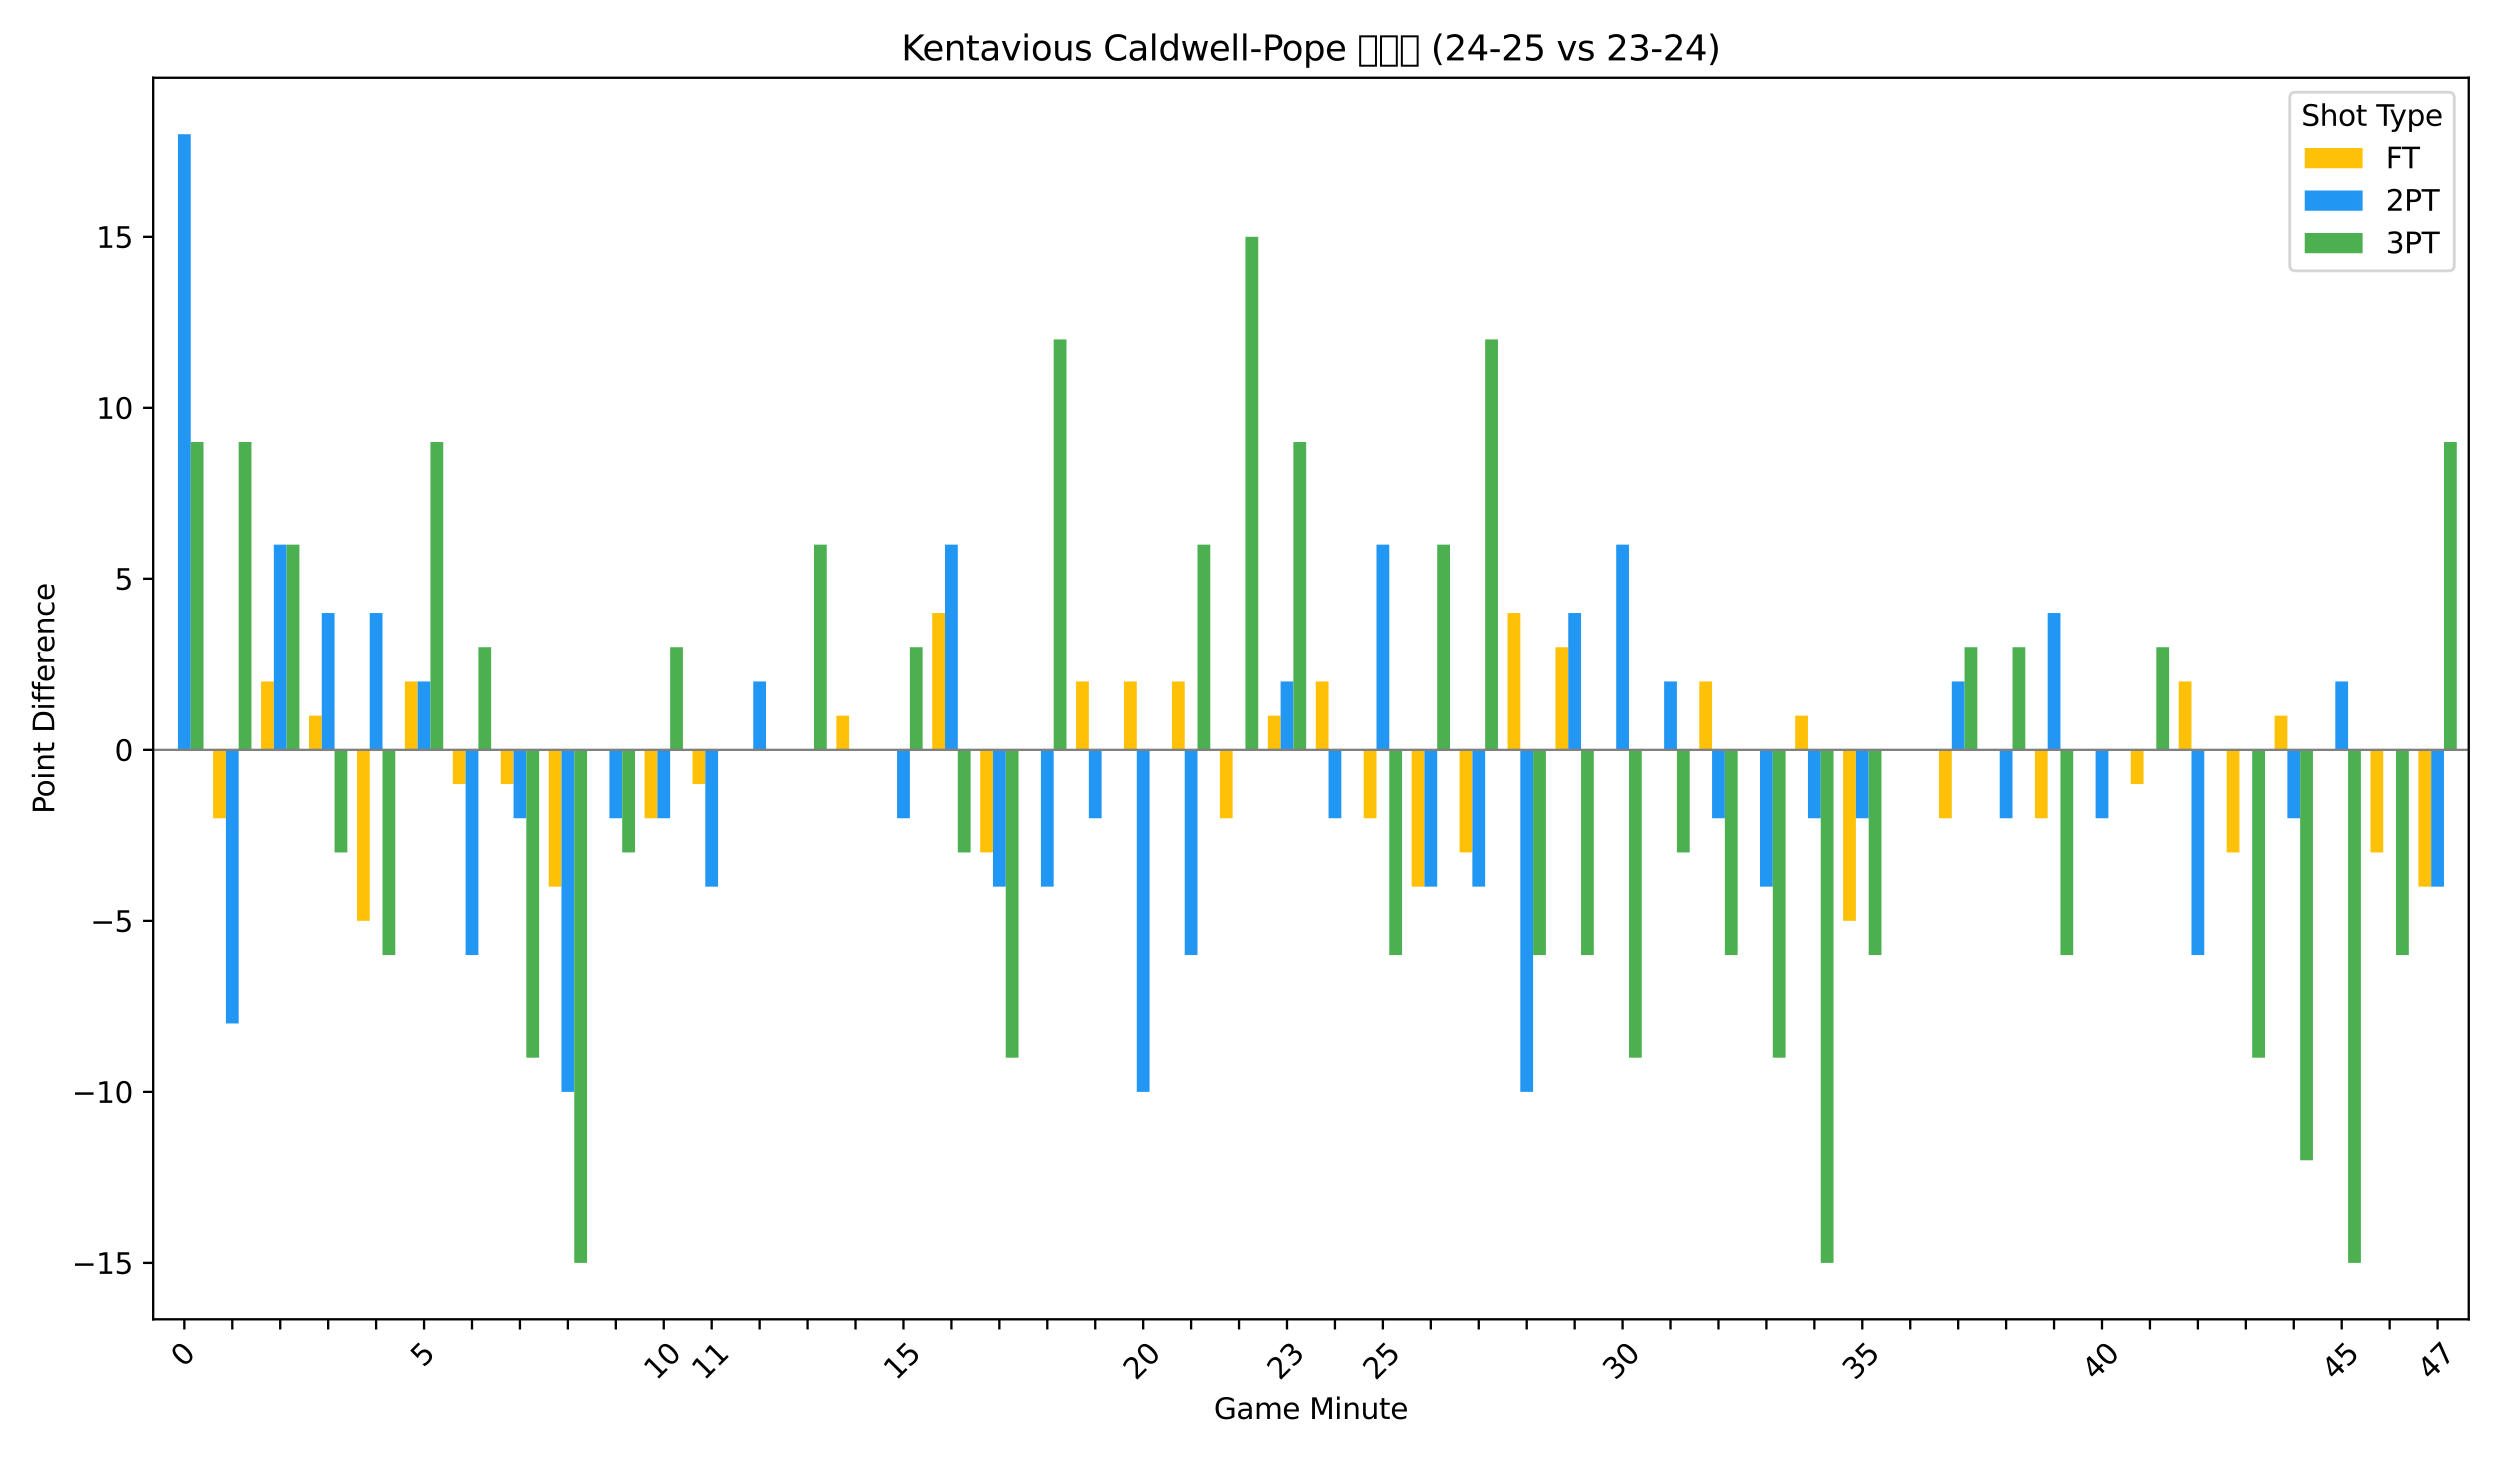 <?xml version="1.0" encoding="utf-8" standalone="no"?>
<!DOCTYPE svg PUBLIC "-//W3C//DTD SVG 1.1//EN"
  "http://www.w3.org/Graphics/SVG/1.1/DTD/svg11.dtd">
<svg xmlns:xlink="http://www.w3.org/1999/xlink" width="864pt" height="504pt" viewBox="0 0 864 504" xmlns="http://www.w3.org/2000/svg" version="1.1">
 <defs>
  <style type="text/css">*{stroke-linejoin: round; stroke-linecap: butt}</style>
 </defs>
 <g id="figure_1">
  <g id="patch_1">
   <path d="M 0 504 
L 864 504 
L 864 0 
L 0 0 
z
" style="fill: #ffffff"/>
  </g>
  <g id="axes_1">
   <g id="patch_2">
    <path d="M 52.94 455.956 
L 853.2 455.956 
L 853.2 26.88 
L 52.94 26.88 
z
" style="fill: #ffffff"/>
   </g>
   <g id="patch_3">
    <path d="M 57.082 259.148 
L 61.5 259.148 
L 61.5 259.148 
L 57.082 259.148 
z
" clip-path="url(#p00411ffc6f)" style="fill: #ffc107"/>
   </g>
   <g id="patch_4">
    <path d="M 73.651 259.148 
L 78.069 259.148 
L 78.069 282.789 
L 73.651 282.789 
z
" clip-path="url(#p00411ffc6f)" style="fill: #ffc107"/>
   </g>
   <g id="patch_5">
    <path d="M 90.219 259.148 
L 94.637 259.148 
L 94.637 235.508 
L 90.219 235.508 
z
" clip-path="url(#p00411ffc6f)" style="fill: #ffc107"/>
   </g>
   <g id="patch_6">
    <path d="M 106.788 259.148 
L 111.206 259.148 
L 111.206 247.328 
L 106.788 247.328 
z
" clip-path="url(#p00411ffc6f)" style="fill: #ffc107"/>
   </g>
   <g id="patch_7">
    <path d="M 123.356 259.148 
L 127.775 259.148 
L 127.775 318.249 
L 123.356 318.249 
z
" clip-path="url(#p00411ffc6f)" style="fill: #ffc107"/>
   </g>
   <g id="patch_8">
    <path d="M 139.925 259.148 
L 144.343 259.148 
L 144.343 235.508 
L 139.925 235.508 
z
" clip-path="url(#p00411ffc6f)" style="fill: #ffc107"/>
   </g>
   <g id="patch_9">
    <path d="M 156.493 259.148 
L 160.912 259.148 
L 160.912 270.968 
L 156.493 270.968 
z
" clip-path="url(#p00411ffc6f)" style="fill: #ffc107"/>
   </g>
   <g id="patch_10">
    <path d="M 173.062 259.148 
L 177.48 259.148 
L 177.48 270.968 
L 173.062 270.968 
z
" clip-path="url(#p00411ffc6f)" style="fill: #ffc107"/>
   </g>
   <g id="patch_11">
    <path d="M 189.63 259.148 
L 194.049 259.148 
L 194.049 306.429 
L 189.63 306.429 
z
" clip-path="url(#p00411ffc6f)" style="fill: #ffc107"/>
   </g>
   <g id="patch_12">
    <path d="M 206.199 259.148 
L 210.617 259.148 
L 210.617 259.148 
L 206.199 259.148 
z
" clip-path="url(#p00411ffc6f)" style="fill: #ffc107"/>
   </g>
   <g id="patch_13">
    <path d="M 222.767 259.148 
L 227.186 259.148 
L 227.186 282.789 
L 222.767 282.789 
z
" clip-path="url(#p00411ffc6f)" style="fill: #ffc107"/>
   </g>
   <g id="patch_14">
    <path d="M 239.336 259.148 
L 243.754 259.148 
L 243.754 270.968 
L 239.336 270.968 
z
" clip-path="url(#p00411ffc6f)" style="fill: #ffc107"/>
   </g>
   <g id="patch_15">
    <path d="M 255.904 259.148 
L 260.323 259.148 
L 260.323 259.148 
L 255.904 259.148 
z
" clip-path="url(#p00411ffc6f)" style="fill: #ffc107"/>
   </g>
   <g id="patch_16">
    <path d="M 272.473 259.148 
L 276.891 259.148 
L 276.891 259.148 
L 272.473 259.148 
z
" clip-path="url(#p00411ffc6f)" style="fill: #ffc107"/>
   </g>
   <g id="patch_17">
    <path d="M 289.042 259.148 
L 293.46 259.148 
L 293.46 247.328 
L 289.042 247.328 
z
" clip-path="url(#p00411ffc6f)" style="fill: #ffc107"/>
   </g>
   <g id="patch_18">
    <path d="M 305.61 259.148 
L 310.028 259.148 
L 310.028 259.148 
L 305.61 259.148 
z
" clip-path="url(#p00411ffc6f)" style="fill: #ffc107"/>
   </g>
   <g id="patch_19">
    <path d="M 322.179 259.148 
L 326.597 259.148 
L 326.597 211.867 
L 322.179 211.867 
z
" clip-path="url(#p00411ffc6f)" style="fill: #ffc107"/>
   </g>
   <g id="patch_20">
    <path d="M 338.747 259.148 
L 343.165 259.148 
L 343.165 294.609 
L 338.747 294.609 
z
" clip-path="url(#p00411ffc6f)" style="fill: #ffc107"/>
   </g>
   <g id="patch_21">
    <path d="M 355.316 259.148 
L 359.734 259.148 
L 359.734 259.148 
L 355.316 259.148 
z
" clip-path="url(#p00411ffc6f)" style="fill: #ffc107"/>
   </g>
   <g id="patch_22">
    <path d="M 371.884 259.148 
L 376.302 259.148 
L 376.302 235.508 
L 371.884 235.508 
z
" clip-path="url(#p00411ffc6f)" style="fill: #ffc107"/>
   </g>
   <g id="patch_23">
    <path d="M 388.453 259.148 
L 392.871 259.148 
L 392.871 235.508 
L 388.453 235.508 
z
" clip-path="url(#p00411ffc6f)" style="fill: #ffc107"/>
   </g>
   <g id="patch_24">
    <path d="M 405.021 259.148 
L 409.44 259.148 
L 409.44 235.508 
L 405.021 235.508 
z
" clip-path="url(#p00411ffc6f)" style="fill: #ffc107"/>
   </g>
   <g id="patch_25">
    <path d="M 421.59 259.148 
L 426.008 259.148 
L 426.008 282.789 
L 421.59 282.789 
z
" clip-path="url(#p00411ffc6f)" style="fill: #ffc107"/>
   </g>
   <g id="patch_26">
    <path d="M 438.158 259.148 
L 442.577 259.148 
L 442.577 247.328 
L 438.158 247.328 
z
" clip-path="url(#p00411ffc6f)" style="fill: #ffc107"/>
   </g>
   <g id="patch_27">
    <path d="M 454.727 259.148 
L 459.145 259.148 
L 459.145 235.508 
L 454.727 235.508 
z
" clip-path="url(#p00411ffc6f)" style="fill: #ffc107"/>
   </g>
   <g id="patch_28">
    <path d="M 471.295 259.148 
L 475.714 259.148 
L 475.714 282.789 
L 471.295 282.789 
z
" clip-path="url(#p00411ffc6f)" style="fill: #ffc107"/>
   </g>
   <g id="patch_29">
    <path d="M 487.864 259.148 
L 492.282 259.148 
L 492.282 306.429 
L 487.864 306.429 
z
" clip-path="url(#p00411ffc6f)" style="fill: #ffc107"/>
   </g>
   <g id="patch_30">
    <path d="M 504.432 259.148 
L 508.851 259.148 
L 508.851 294.609 
L 504.432 294.609 
z
" clip-path="url(#p00411ffc6f)" style="fill: #ffc107"/>
   </g>
   <g id="patch_31">
    <path d="M 521.001 259.148 
L 525.419 259.148 
L 525.419 211.867 
L 521.001 211.867 
z
" clip-path="url(#p00411ffc6f)" style="fill: #ffc107"/>
   </g>
   <g id="patch_32">
    <path d="M 537.57 259.148 
L 541.988 259.148 
L 541.988 223.687 
L 537.57 223.687 
z
" clip-path="url(#p00411ffc6f)" style="fill: #ffc107"/>
   </g>
   <g id="patch_33">
    <path d="M 554.138 259.148 
L 558.556 259.148 
L 558.556 259.148 
L 554.138 259.148 
z
" clip-path="url(#p00411ffc6f)" style="fill: #ffc107"/>
   </g>
   <g id="patch_34">
    <path d="M 570.707 259.148 
L 575.125 259.148 
L 575.125 259.148 
L 570.707 259.148 
z
" clip-path="url(#p00411ffc6f)" style="fill: #ffc107"/>
   </g>
   <g id="patch_35">
    <path d="M 587.275 259.148 
L 591.693 259.148 
L 591.693 235.508 
L 587.275 235.508 
z
" clip-path="url(#p00411ffc6f)" style="fill: #ffc107"/>
   </g>
   <g id="patch_36">
    <path d="M 603.844 259.148 
L 608.262 259.148 
L 608.262 259.148 
L 603.844 259.148 
z
" clip-path="url(#p00411ffc6f)" style="fill: #ffc107"/>
   </g>
   <g id="patch_37">
    <path d="M 620.412 259.148 
L 624.83 259.148 
L 624.83 247.328 
L 620.412 247.328 
z
" clip-path="url(#p00411ffc6f)" style="fill: #ffc107"/>
   </g>
   <g id="patch_38">
    <path d="M 636.981 259.148 
L 641.399 259.148 
L 641.399 318.249 
L 636.981 318.249 
z
" clip-path="url(#p00411ffc6f)" style="fill: #ffc107"/>
   </g>
   <g id="patch_39">
    <path d="M 653.549 259.148 
L 657.967 259.148 
L 657.967 259.148 
L 653.549 259.148 
z
" clip-path="url(#p00411ffc6f)" style="fill: #ffc107"/>
   </g>
   <g id="patch_40">
    <path d="M 670.118 259.148 
L 674.536 259.148 
L 674.536 282.789 
L 670.118 282.789 
z
" clip-path="url(#p00411ffc6f)" style="fill: #ffc107"/>
   </g>
   <g id="patch_41">
    <path d="M 686.686 259.148 
L 691.105 259.148 
L 691.105 259.148 
L 686.686 259.148 
z
" clip-path="url(#p00411ffc6f)" style="fill: #ffc107"/>
   </g>
   <g id="patch_42">
    <path d="M 703.255 259.148 
L 707.673 259.148 
L 707.673 282.789 
L 703.255 282.789 
z
" clip-path="url(#p00411ffc6f)" style="fill: #ffc107"/>
   </g>
   <g id="patch_43">
    <path d="M 719.823 259.148 
L 724.242 259.148 
L 724.242 259.148 
L 719.823 259.148 
z
" clip-path="url(#p00411ffc6f)" style="fill: #ffc107"/>
   </g>
   <g id="patch_44">
    <path d="M 736.392 259.148 
L 740.81 259.148 
L 740.81 270.968 
L 736.392 270.968 
z
" clip-path="url(#p00411ffc6f)" style="fill: #ffc107"/>
   </g>
   <g id="patch_45">
    <path d="M 752.96 259.148 
L 757.379 259.148 
L 757.379 235.508 
L 752.96 235.508 
z
" clip-path="url(#p00411ffc6f)" style="fill: #ffc107"/>
   </g>
   <g id="patch_46">
    <path d="M 769.529 259.148 
L 773.947 259.148 
L 773.947 294.609 
L 769.529 294.609 
z
" clip-path="url(#p00411ffc6f)" style="fill: #ffc107"/>
   </g>
   <g id="patch_47">
    <path d="M 786.097 259.148 
L 790.516 259.148 
L 790.516 247.328 
L 786.097 247.328 
z
" clip-path="url(#p00411ffc6f)" style="fill: #ffc107"/>
   </g>
   <g id="patch_48">
    <path d="M 802.666 259.148 
L 807.084 259.148 
L 807.084 259.148 
L 802.666 259.148 
z
" clip-path="url(#p00411ffc6f)" style="fill: #ffc107"/>
   </g>
   <g id="patch_49">
    <path d="M 819.235 259.148 
L 823.653 259.148 
L 823.653 294.609 
L 819.235 294.609 
z
" clip-path="url(#p00411ffc6f)" style="fill: #ffc107"/>
   </g>
   <g id="patch_50">
    <path d="M 835.803 259.148 
L 840.221 259.148 
L 840.221 306.429 
L 835.803 306.429 
z
" clip-path="url(#p00411ffc6f)" style="fill: #ffc107"/>
   </g>
   <g id="patch_51">
    <path d="M 61.5 259.148 
L 65.919 259.148 
L 65.919 46.383 
L 61.5 46.383 
z
" clip-path="url(#p00411ffc6f)" style="fill: #2196f3"/>
   </g>
   <g id="patch_52">
    <path d="M 78.069 259.148 
L 82.487 259.148 
L 82.487 353.71 
L 78.069 353.71 
z
" clip-path="url(#p00411ffc6f)" style="fill: #2196f3"/>
   </g>
   <g id="patch_53">
    <path d="M 94.637 259.148 
L 99.056 259.148 
L 99.056 188.227 
L 94.637 188.227 
z
" clip-path="url(#p00411ffc6f)" style="fill: #2196f3"/>
   </g>
   <g id="patch_54">
    <path d="M 111.206 259.148 
L 115.624 259.148 
L 115.624 211.867 
L 111.206 211.867 
z
" clip-path="url(#p00411ffc6f)" style="fill: #2196f3"/>
   </g>
   <g id="patch_55">
    <path d="M 127.775 259.148 
L 132.193 259.148 
L 132.193 211.867 
L 127.775 211.867 
z
" clip-path="url(#p00411ffc6f)" style="fill: #2196f3"/>
   </g>
   <g id="patch_56">
    <path d="M 144.343 259.148 
L 148.761 259.148 
L 148.761 235.508 
L 144.343 235.508 
z
" clip-path="url(#p00411ffc6f)" style="fill: #2196f3"/>
   </g>
   <g id="patch_57">
    <path d="M 160.912 259.148 
L 165.33 259.148 
L 165.33 330.07 
L 160.912 330.07 
z
" clip-path="url(#p00411ffc6f)" style="fill: #2196f3"/>
   </g>
   <g id="patch_58">
    <path d="M 177.48 259.148 
L 181.898 259.148 
L 181.898 282.789 
L 177.48 282.789 
z
" clip-path="url(#p00411ffc6f)" style="fill: #2196f3"/>
   </g>
   <g id="patch_59">
    <path d="M 194.049 259.148 
L 198.467 259.148 
L 198.467 377.351 
L 194.049 377.351 
z
" clip-path="url(#p00411ffc6f)" style="fill: #2196f3"/>
   </g>
   <g id="patch_60">
    <path d="M 210.617 259.148 
L 215.035 259.148 
L 215.035 282.789 
L 210.617 282.789 
z
" clip-path="url(#p00411ffc6f)" style="fill: #2196f3"/>
   </g>
   <g id="patch_61">
    <path d="M 227.186 259.148 
L 231.604 259.148 
L 231.604 282.789 
L 227.186 282.789 
z
" clip-path="url(#p00411ffc6f)" style="fill: #2196f3"/>
   </g>
   <g id="patch_62">
    <path d="M 243.754 259.148 
L 248.173 259.148 
L 248.173 306.429 
L 243.754 306.429 
z
" clip-path="url(#p00411ffc6f)" style="fill: #2196f3"/>
   </g>
   <g id="patch_63">
    <path d="M 260.323 259.148 
L 264.741 259.148 
L 264.741 235.508 
L 260.323 235.508 
z
" clip-path="url(#p00411ffc6f)" style="fill: #2196f3"/>
   </g>
   <g id="patch_64">
    <path d="M 276.891 259.148 
L 281.31 259.148 
L 281.31 259.148 
L 276.891 259.148 
z
" clip-path="url(#p00411ffc6f)" style="fill: #2196f3"/>
   </g>
   <g id="patch_65">
    <path d="M 293.46 259.148 
L 297.878 259.148 
L 297.878 259.148 
L 293.46 259.148 
z
" clip-path="url(#p00411ffc6f)" style="fill: #2196f3"/>
   </g>
   <g id="patch_66">
    <path d="M 310.028 259.148 
L 314.447 259.148 
L 314.447 282.789 
L 310.028 282.789 
z
" clip-path="url(#p00411ffc6f)" style="fill: #2196f3"/>
   </g>
   <g id="patch_67">
    <path d="M 326.597 259.148 
L 331.015 259.148 
L 331.015 188.227 
L 326.597 188.227 
z
" clip-path="url(#p00411ffc6f)" style="fill: #2196f3"/>
   </g>
   <g id="patch_68">
    <path d="M 343.165 259.148 
L 347.584 259.148 
L 347.584 306.429 
L 343.165 306.429 
z
" clip-path="url(#p00411ffc6f)" style="fill: #2196f3"/>
   </g>
   <g id="patch_69">
    <path d="M 359.734 259.148 
L 364.152 259.148 
L 364.152 306.429 
L 359.734 306.429 
z
" clip-path="url(#p00411ffc6f)" style="fill: #2196f3"/>
   </g>
   <g id="patch_70">
    <path d="M 376.302 259.148 
L 380.721 259.148 
L 380.721 282.789 
L 376.302 282.789 
z
" clip-path="url(#p00411ffc6f)" style="fill: #2196f3"/>
   </g>
   <g id="patch_71">
    <path d="M 392.871 259.148 
L 397.289 259.148 
L 397.289 377.351 
L 392.871 377.351 
z
" clip-path="url(#p00411ffc6f)" style="fill: #2196f3"/>
   </g>
   <g id="patch_72">
    <path d="M 409.44 259.148 
L 413.858 259.148 
L 413.858 330.07 
L 409.44 330.07 
z
" clip-path="url(#p00411ffc6f)" style="fill: #2196f3"/>
   </g>
   <g id="patch_73">
    <path d="M 426.008 259.148 
L 430.426 259.148 
L 430.426 259.148 
L 426.008 259.148 
z
" clip-path="url(#p00411ffc6f)" style="fill: #2196f3"/>
   </g>
   <g id="patch_74">
    <path d="M 442.577 259.148 
L 446.995 259.148 
L 446.995 235.508 
L 442.577 235.508 
z
" clip-path="url(#p00411ffc6f)" style="fill: #2196f3"/>
   </g>
   <g id="patch_75">
    <path d="M 459.145 259.148 
L 463.563 259.148 
L 463.563 282.789 
L 459.145 282.789 
z
" clip-path="url(#p00411ffc6f)" style="fill: #2196f3"/>
   </g>
   <g id="patch_76">
    <path d="M 475.714 259.148 
L 480.132 259.148 
L 480.132 188.227 
L 475.714 188.227 
z
" clip-path="url(#p00411ffc6f)" style="fill: #2196f3"/>
   </g>
   <g id="patch_77">
    <path d="M 492.282 259.148 
L 496.7 259.148 
L 496.7 306.429 
L 492.282 306.429 
z
" clip-path="url(#p00411ffc6f)" style="fill: #2196f3"/>
   </g>
   <g id="patch_78">
    <path d="M 508.851 259.148 
L 513.269 259.148 
L 513.269 306.429 
L 508.851 306.429 
z
" clip-path="url(#p00411ffc6f)" style="fill: #2196f3"/>
   </g>
   <g id="patch_79">
    <path d="M 525.419 259.148 
L 529.838 259.148 
L 529.838 377.351 
L 525.419 377.351 
z
" clip-path="url(#p00411ffc6f)" style="fill: #2196f3"/>
   </g>
   <g id="patch_80">
    <path d="M 541.988 259.148 
L 546.406 259.148 
L 546.406 211.867 
L 541.988 211.867 
z
" clip-path="url(#p00411ffc6f)" style="fill: #2196f3"/>
   </g>
   <g id="patch_81">
    <path d="M 558.556 259.148 
L 562.975 259.148 
L 562.975 188.227 
L 558.556 188.227 
z
" clip-path="url(#p00411ffc6f)" style="fill: #2196f3"/>
   </g>
   <g id="patch_82">
    <path d="M 575.125 259.148 
L 579.543 259.148 
L 579.543 235.508 
L 575.125 235.508 
z
" clip-path="url(#p00411ffc6f)" style="fill: #2196f3"/>
   </g>
   <g id="patch_83">
    <path d="M 591.693 259.148 
L 596.112 259.148 
L 596.112 282.789 
L 591.693 282.789 
z
" clip-path="url(#p00411ffc6f)" style="fill: #2196f3"/>
   </g>
   <g id="patch_84">
    <path d="M 608.262 259.148 
L 612.68 259.148 
L 612.68 306.429 
L 608.262 306.429 
z
" clip-path="url(#p00411ffc6f)" style="fill: #2196f3"/>
   </g>
   <g id="patch_85">
    <path d="M 624.83 259.148 
L 629.249 259.148 
L 629.249 282.789 
L 624.83 282.789 
z
" clip-path="url(#p00411ffc6f)" style="fill: #2196f3"/>
   </g>
   <g id="patch_86">
    <path d="M 641.399 259.148 
L 645.817 259.148 
L 645.817 282.789 
L 641.399 282.789 
z
" clip-path="url(#p00411ffc6f)" style="fill: #2196f3"/>
   </g>
   <g id="patch_87">
    <path d="M 657.967 259.148 
L 662.386 259.148 
L 662.386 259.148 
L 657.967 259.148 
z
" clip-path="url(#p00411ffc6f)" style="fill: #2196f3"/>
   </g>
   <g id="patch_88">
    <path d="M 674.536 259.148 
L 678.954 259.148 
L 678.954 235.508 
L 674.536 235.508 
z
" clip-path="url(#p00411ffc6f)" style="fill: #2196f3"/>
   </g>
   <g id="patch_89">
    <path d="M 691.105 259.148 
L 695.523 259.148 
L 695.523 282.789 
L 691.105 282.789 
z
" clip-path="url(#p00411ffc6f)" style="fill: #2196f3"/>
   </g>
   <g id="patch_90">
    <path d="M 707.673 259.148 
L 712.091 259.148 
L 712.091 211.867 
L 707.673 211.867 
z
" clip-path="url(#p00411ffc6f)" style="fill: #2196f3"/>
   </g>
   <g id="patch_91">
    <path d="M 724.242 259.148 
L 728.66 259.148 
L 728.66 282.789 
L 724.242 282.789 
z
" clip-path="url(#p00411ffc6f)" style="fill: #2196f3"/>
   </g>
   <g id="patch_92">
    <path d="M 740.81 259.148 
L 745.228 259.148 
L 745.228 259.148 
L 740.81 259.148 
z
" clip-path="url(#p00411ffc6f)" style="fill: #2196f3"/>
   </g>
   <g id="patch_93">
    <path d="M 757.379 259.148 
L 761.797 259.148 
L 761.797 330.07 
L 757.379 330.07 
z
" clip-path="url(#p00411ffc6f)" style="fill: #2196f3"/>
   </g>
   <g id="patch_94">
    <path d="M 773.947 259.148 
L 778.365 259.148 
L 778.365 259.148 
L 773.947 259.148 
z
" clip-path="url(#p00411ffc6f)" style="fill: #2196f3"/>
   </g>
   <g id="patch_95">
    <path d="M 790.516 259.148 
L 794.934 259.148 
L 794.934 282.789 
L 790.516 282.789 
z
" clip-path="url(#p00411ffc6f)" style="fill: #2196f3"/>
   </g>
   <g id="patch_96">
    <path d="M 807.084 259.148 
L 811.503 259.148 
L 811.503 235.508 
L 807.084 235.508 
z
" clip-path="url(#p00411ffc6f)" style="fill: #2196f3"/>
   </g>
   <g id="patch_97">
    <path d="M 823.653 259.148 
L 828.071 259.148 
L 828.071 259.148 
L 823.653 259.148 
z
" clip-path="url(#p00411ffc6f)" style="fill: #2196f3"/>
   </g>
   <g id="patch_98">
    <path d="M 840.221 259.148 
L 844.64 259.148 
L 844.64 306.429 
L 840.221 306.429 
z
" clip-path="url(#p00411ffc6f)" style="fill: #2196f3"/>
   </g>
   <g id="patch_99">
    <path d="M 65.919 259.148 
L 70.337 259.148 
L 70.337 152.766 
L 65.919 152.766 
z
" clip-path="url(#p00411ffc6f)" style="fill: #4caf50"/>
   </g>
   <g id="patch_100">
    <path d="M 82.487 259.148 
L 86.905 259.148 
L 86.905 152.766 
L 82.487 152.766 
z
" clip-path="url(#p00411ffc6f)" style="fill: #4caf50"/>
   </g>
   <g id="patch_101">
    <path d="M 99.056 259.148 
L 103.474 259.148 
L 103.474 188.227 
L 99.056 188.227 
z
" clip-path="url(#p00411ffc6f)" style="fill: #4caf50"/>
   </g>
   <g id="patch_102">
    <path d="M 115.624 259.148 
L 120.043 259.148 
L 120.043 294.609 
L 115.624 294.609 
z
" clip-path="url(#p00411ffc6f)" style="fill: #4caf50"/>
   </g>
   <g id="patch_103">
    <path d="M 132.193 259.148 
L 136.611 259.148 
L 136.611 330.07 
L 132.193 330.07 
z
" clip-path="url(#p00411ffc6f)" style="fill: #4caf50"/>
   </g>
   <g id="patch_104">
    <path d="M 148.761 259.148 
L 153.18 259.148 
L 153.18 152.766 
L 148.761 152.766 
z
" clip-path="url(#p00411ffc6f)" style="fill: #4caf50"/>
   </g>
   <g id="patch_105">
    <path d="M 165.33 259.148 
L 169.748 259.148 
L 169.748 223.687 
L 165.33 223.687 
z
" clip-path="url(#p00411ffc6f)" style="fill: #4caf50"/>
   </g>
   <g id="patch_106">
    <path d="M 181.898 259.148 
L 186.317 259.148 
L 186.317 365.531 
L 181.898 365.531 
z
" clip-path="url(#p00411ffc6f)" style="fill: #4caf50"/>
   </g>
   <g id="patch_107">
    <path d="M 198.467 259.148 
L 202.885 259.148 
L 202.885 436.452 
L 198.467 436.452 
z
" clip-path="url(#p00411ffc6f)" style="fill: #4caf50"/>
   </g>
   <g id="patch_108">
    <path d="M 215.035 259.148 
L 219.454 259.148 
L 219.454 294.609 
L 215.035 294.609 
z
" clip-path="url(#p00411ffc6f)" style="fill: #4caf50"/>
   </g>
   <g id="patch_109">
    <path d="M 231.604 259.148 
L 236.022 259.148 
L 236.022 223.687 
L 231.604 223.687 
z
" clip-path="url(#p00411ffc6f)" style="fill: #4caf50"/>
   </g>
   <g id="patch_110">
    <path d="M 248.173 259.148 
L 252.591 259.148 
L 252.591 259.148 
L 248.173 259.148 
z
" clip-path="url(#p00411ffc6f)" style="fill: #4caf50"/>
   </g>
   <g id="patch_111">
    <path d="M 264.741 259.148 
L 269.159 259.148 
L 269.159 259.148 
L 264.741 259.148 
z
" clip-path="url(#p00411ffc6f)" style="fill: #4caf50"/>
   </g>
   <g id="patch_112">
    <path d="M 281.31 259.148 
L 285.728 259.148 
L 285.728 188.227 
L 281.31 188.227 
z
" clip-path="url(#p00411ffc6f)" style="fill: #4caf50"/>
   </g>
   <g id="patch_113">
    <path d="M 297.878 259.148 
L 302.296 259.148 
L 302.296 259.148 
L 297.878 259.148 
z
" clip-path="url(#p00411ffc6f)" style="fill: #4caf50"/>
   </g>
   <g id="patch_114">
    <path d="M 314.447 259.148 
L 318.865 259.148 
L 318.865 223.687 
L 314.447 223.687 
z
" clip-path="url(#p00411ffc6f)" style="fill: #4caf50"/>
   </g>
   <g id="patch_115">
    <path d="M 331.015 259.148 
L 335.433 259.148 
L 335.433 294.609 
L 331.015 294.609 
z
" clip-path="url(#p00411ffc6f)" style="fill: #4caf50"/>
   </g>
   <g id="patch_116">
    <path d="M 347.584 259.148 
L 352.002 259.148 
L 352.002 365.531 
L 347.584 365.531 
z
" clip-path="url(#p00411ffc6f)" style="fill: #4caf50"/>
   </g>
   <g id="patch_117">
    <path d="M 364.152 259.148 
L 368.57 259.148 
L 368.57 117.305 
L 364.152 117.305 
z
" clip-path="url(#p00411ffc6f)" style="fill: #4caf50"/>
   </g>
   <g id="patch_118">
    <path d="M 380.721 259.148 
L 385.139 259.148 
L 385.139 259.148 
L 380.721 259.148 
z
" clip-path="url(#p00411ffc6f)" style="fill: #4caf50"/>
   </g>
   <g id="patch_119">
    <path d="M 397.289 259.148 
L 401.708 259.148 
L 401.708 259.148 
L 397.289 259.148 
z
" clip-path="url(#p00411ffc6f)" style="fill: #4caf50"/>
   </g>
   <g id="patch_120">
    <path d="M 413.858 259.148 
L 418.276 259.148 
L 418.276 188.227 
L 413.858 188.227 
z
" clip-path="url(#p00411ffc6f)" style="fill: #4caf50"/>
   </g>
   <g id="patch_121">
    <path d="M 430.426 259.148 
L 434.845 259.148 
L 434.845 81.844 
L 430.426 81.844 
z
" clip-path="url(#p00411ffc6f)" style="fill: #4caf50"/>
   </g>
   <g id="patch_122">
    <path d="M 446.995 259.148 
L 451.413 259.148 
L 451.413 152.766 
L 446.995 152.766 
z
" clip-path="url(#p00411ffc6f)" style="fill: #4caf50"/>
   </g>
   <g id="patch_123">
    <path d="M 463.563 259.148 
L 467.982 259.148 
L 467.982 259.148 
L 463.563 259.148 
z
" clip-path="url(#p00411ffc6f)" style="fill: #4caf50"/>
   </g>
   <g id="patch_124">
    <path d="M 480.132 259.148 
L 484.55 259.148 
L 484.55 330.07 
L 480.132 330.07 
z
" clip-path="url(#p00411ffc6f)" style="fill: #4caf50"/>
   </g>
   <g id="patch_125">
    <path d="M 496.7 259.148 
L 501.119 259.148 
L 501.119 188.227 
L 496.7 188.227 
z
" clip-path="url(#p00411ffc6f)" style="fill: #4caf50"/>
   </g>
   <g id="patch_126">
    <path d="M 513.269 259.148 
L 517.687 259.148 
L 517.687 117.305 
L 513.269 117.305 
z
" clip-path="url(#p00411ffc6f)" style="fill: #4caf50"/>
   </g>
   <g id="patch_127">
    <path d="M 529.838 259.148 
L 534.256 259.148 
L 534.256 330.07 
L 529.838 330.07 
z
" clip-path="url(#p00411ffc6f)" style="fill: #4caf50"/>
   </g>
   <g id="patch_128">
    <path d="M 546.406 259.148 
L 550.824 259.148 
L 550.824 330.07 
L 546.406 330.07 
z
" clip-path="url(#p00411ffc6f)" style="fill: #4caf50"/>
   </g>
   <g id="patch_129">
    <path d="M 562.975 259.148 
L 567.393 259.148 
L 567.393 365.531 
L 562.975 365.531 
z
" clip-path="url(#p00411ffc6f)" style="fill: #4caf50"/>
   </g>
   <g id="patch_130">
    <path d="M 579.543 259.148 
L 583.961 259.148 
L 583.961 294.609 
L 579.543 294.609 
z
" clip-path="url(#p00411ffc6f)" style="fill: #4caf50"/>
   </g>
   <g id="patch_131">
    <path d="M 596.112 259.148 
L 600.53 259.148 
L 600.53 330.07 
L 596.112 330.07 
z
" clip-path="url(#p00411ffc6f)" style="fill: #4caf50"/>
   </g>
   <g id="patch_132">
    <path d="M 612.68 259.148 
L 617.098 259.148 
L 617.098 365.531 
L 612.68 365.531 
z
" clip-path="url(#p00411ffc6f)" style="fill: #4caf50"/>
   </g>
   <g id="patch_133">
    <path d="M 629.249 259.148 
L 633.667 259.148 
L 633.667 436.452 
L 629.249 436.452 
z
" clip-path="url(#p00411ffc6f)" style="fill: #4caf50"/>
   </g>
   <g id="patch_134">
    <path d="M 645.817 259.148 
L 650.236 259.148 
L 650.236 330.07 
L 645.817 330.07 
z
" clip-path="url(#p00411ffc6f)" style="fill: #4caf50"/>
   </g>
   <g id="patch_135">
    <path d="M 662.386 259.148 
L 666.804 259.148 
L 666.804 259.148 
L 662.386 259.148 
z
" clip-path="url(#p00411ffc6f)" style="fill: #4caf50"/>
   </g>
   <g id="patch_136">
    <path d="M 678.954 259.148 
L 683.373 259.148 
L 683.373 223.687 
L 678.954 223.687 
z
" clip-path="url(#p00411ffc6f)" style="fill: #4caf50"/>
   </g>
   <g id="patch_137">
    <path d="M 695.523 259.148 
L 699.941 259.148 
L 699.941 223.687 
L 695.523 223.687 
z
" clip-path="url(#p00411ffc6f)" style="fill: #4caf50"/>
   </g>
   <g id="patch_138">
    <path d="M 712.091 259.148 
L 716.51 259.148 
L 716.51 330.07 
L 712.091 330.07 
z
" clip-path="url(#p00411ffc6f)" style="fill: #4caf50"/>
   </g>
   <g id="patch_139">
    <path d="M 728.66 259.148 
L 733.078 259.148 
L 733.078 259.148 
L 728.66 259.148 
z
" clip-path="url(#p00411ffc6f)" style="fill: #4caf50"/>
   </g>
   <g id="patch_140">
    <path d="M 745.228 259.148 
L 749.647 259.148 
L 749.647 223.687 
L 745.228 223.687 
z
" clip-path="url(#p00411ffc6f)" style="fill: #4caf50"/>
   </g>
   <g id="patch_141">
    <path d="M 761.797 259.148 
L 766.215 259.148 
L 766.215 259.148 
L 761.797 259.148 
z
" clip-path="url(#p00411ffc6f)" style="fill: #4caf50"/>
   </g>
   <g id="patch_142">
    <path d="M 778.365 259.148 
L 782.784 259.148 
L 782.784 365.531 
L 778.365 365.531 
z
" clip-path="url(#p00411ffc6f)" style="fill: #4caf50"/>
   </g>
   <g id="patch_143">
    <path d="M 794.934 259.148 
L 799.352 259.148 
L 799.352 400.991 
L 794.934 400.991 
z
" clip-path="url(#p00411ffc6f)" style="fill: #4caf50"/>
   </g>
   <g id="patch_144">
    <path d="M 811.503 259.148 
L 815.921 259.148 
L 815.921 436.452 
L 811.503 436.452 
z
" clip-path="url(#p00411ffc6f)" style="fill: #4caf50"/>
   </g>
   <g id="patch_145">
    <path d="M 828.071 259.148 
L 832.489 259.148 
L 832.489 330.07 
L 828.071 330.07 
z
" clip-path="url(#p00411ffc6f)" style="fill: #4caf50"/>
   </g>
   <g id="patch_146">
    <path d="M 844.64 259.148 
L 849.058 259.148 
L 849.058 152.766 
L 844.64 152.766 
z
" clip-path="url(#p00411ffc6f)" style="fill: #4caf50"/>
   </g>
   <g id="matplotlib.axis_1">
    <g id="xtick_1">
     <g id="line2d_1">
      <defs>
       <path id="me9a5d01b9c" d="M 0 0 
L 0 3.5 
" style="stroke: #000000; stroke-width: 0.8"/>
      </defs>
      <g>
       <use xlink:href="#me9a5d01b9c" x="63.71" y="455.956" style="stroke: #000000; stroke-width: 0.8"/>
      </g>
     </g>
     <g id="text_1">
      <!-- 0 -->
      <g transform="translate(63.411 472.827) rotate(-45) scale(0.1 -0.1)">
       <defs>
        <path id="DejaVuSans-30" d="M 2034 4250 
Q 1547 4250 1301 3770 
Q 1056 3291 1056 2328 
Q 1056 1369 1301 889 
Q 1547 409 2034 409 
Q 2525 409 2770 889 
Q 3016 1369 3016 2328 
Q 3016 3291 2770 3770 
Q 2525 4250 2034 4250 
z
M 2034 4750 
Q 2819 4750 3233 4129 
Q 3647 3509 3647 2328 
Q 3647 1150 3233 529 
Q 2819 -91 2034 -91 
Q 1250 -91 836 529 
Q 422 1150 422 2328 
Q 422 3509 836 4129 
Q 1250 4750 2034 4750 
z
" transform="scale(0.016)"/>
       </defs>
       <use xlink:href="#DejaVuSans-30"/>
      </g>
     </g>
    </g>
    <g id="xtick_2">
     <g id="line2d_2">
      <g>
       <use xlink:href="#me9a5d01b9c" x="80.278" y="455.956" style="stroke: #000000; stroke-width: 0.8"/>
      </g>
     </g>
    </g>
    <g id="xtick_3">
     <g id="line2d_3">
      <g>
       <use xlink:href="#me9a5d01b9c" x="96.847" y="455.956" style="stroke: #000000; stroke-width: 0.8"/>
      </g>
     </g>
    </g>
    <g id="xtick_4">
     <g id="line2d_4">
      <g>
       <use xlink:href="#me9a5d01b9c" x="113.415" y="455.956" style="stroke: #000000; stroke-width: 0.8"/>
      </g>
     </g>
    </g>
    <g id="xtick_5">
     <g id="line2d_5">
      <g>
       <use xlink:href="#me9a5d01b9c" x="129.984" y="455.956" style="stroke: #000000; stroke-width: 0.8"/>
      </g>
     </g>
    </g>
    <g id="xtick_6">
     <g id="line2d_6">
      <g>
       <use xlink:href="#me9a5d01b9c" x="146.552" y="455.956" style="stroke: #000000; stroke-width: 0.8"/>
      </g>
     </g>
     <g id="text_2">
      <!-- 5 -->
      <g transform="translate(146.254 472.827) rotate(-45) scale(0.1 -0.1)">
       <defs>
        <path id="DejaVuSans-35" d="M 691 4666 
L 3169 4666 
L 3169 4134 
L 1269 4134 
L 1269 2991 
Q 1406 3038 1543 3061 
Q 1681 3084 1819 3084 
Q 2600 3084 3056 2656 
Q 3513 2228 3513 1497 
Q 3513 744 3044 326 
Q 2575 -91 1722 -91 
Q 1428 -91 1123 -41 
Q 819 9 494 109 
L 494 744 
Q 775 591 1075 516 
Q 1375 441 1709 441 
Q 2250 441 2565 725 
Q 2881 1009 2881 1497 
Q 2881 1984 2565 2268 
Q 2250 2553 1709 2553 
Q 1456 2553 1204 2497 
Q 953 2441 691 2322 
L 691 4666 
z
" transform="scale(0.016)"/>
       </defs>
       <use xlink:href="#DejaVuSans-35"/>
      </g>
     </g>
    </g>
    <g id="xtick_7">
     <g id="line2d_7">
      <g>
       <use xlink:href="#me9a5d01b9c" x="163.121" y="455.956" style="stroke: #000000; stroke-width: 0.8"/>
      </g>
     </g>
    </g>
    <g id="xtick_8">
     <g id="line2d_8">
      <g>
       <use xlink:href="#me9a5d01b9c" x="179.689" y="455.956" style="stroke: #000000; stroke-width: 0.8"/>
      </g>
     </g>
    </g>
    <g id="xtick_9">
     <g id="line2d_9">
      <g>
       <use xlink:href="#me9a5d01b9c" x="196.258" y="455.956" style="stroke: #000000; stroke-width: 0.8"/>
      </g>
     </g>
    </g>
    <g id="xtick_10">
     <g id="line2d_10">
      <g>
       <use xlink:href="#me9a5d01b9c" x="212.826" y="455.956" style="stroke: #000000; stroke-width: 0.8"/>
      </g>
     </g>
    </g>
    <g id="xtick_11">
     <g id="line2d_11">
      <g>
       <use xlink:href="#me9a5d01b9c" x="229.395" y="455.956" style="stroke: #000000; stroke-width: 0.8"/>
      </g>
     </g>
     <g id="text_3">
      <!-- 10 -->
      <g transform="translate(226.847 477.326) rotate(-45) scale(0.1 -0.1)">
       <defs>
        <path id="DejaVuSans-31" d="M 794 531 
L 1825 531 
L 1825 4091 
L 703 3866 
L 703 4441 
L 1819 4666 
L 2450 4666 
L 2450 531 
L 3481 531 
L 3481 0 
L 794 0 
L 794 531 
z
" transform="scale(0.016)"/>
       </defs>
       <use xlink:href="#DejaVuSans-31"/>
       <use xlink:href="#DejaVuSans-30" transform="translate(63.623 0)"/>
      </g>
     </g>
    </g>
    <g id="xtick_12">
     <g id="line2d_12">
      <g>
       <use xlink:href="#me9a5d01b9c" x="245.963" y="455.956" style="stroke: #000000; stroke-width: 0.8"/>
      </g>
     </g>
     <g id="text_4">
      <!-- 11 -->
      <g transform="translate(243.416 477.326) rotate(-45) scale(0.1 -0.1)">
       <use xlink:href="#DejaVuSans-31"/>
       <use xlink:href="#DejaVuSans-31" transform="translate(63.623 0)"/>
      </g>
     </g>
    </g>
    <g id="xtick_13">
     <g id="line2d_13">
      <g>
       <use xlink:href="#me9a5d01b9c" x="262.532" y="455.956" style="stroke: #000000; stroke-width: 0.8"/>
      </g>
     </g>
    </g>
    <g id="xtick_14">
     <g id="line2d_14">
      <g>
       <use xlink:href="#me9a5d01b9c" x="279.1" y="455.956" style="stroke: #000000; stroke-width: 0.8"/>
      </g>
     </g>
    </g>
    <g id="xtick_15">
     <g id="line2d_15">
      <g>
       <use xlink:href="#me9a5d01b9c" x="295.669" y="455.956" style="stroke: #000000; stroke-width: 0.8"/>
      </g>
     </g>
    </g>
    <g id="xtick_16">
     <g id="line2d_16">
      <g>
       <use xlink:href="#me9a5d01b9c" x="312.237" y="455.956" style="stroke: #000000; stroke-width: 0.8"/>
      </g>
     </g>
     <g id="text_5">
      <!-- 15 -->
      <g transform="translate(309.69 477.326) rotate(-45) scale(0.1 -0.1)">
       <use xlink:href="#DejaVuSans-31"/>
       <use xlink:href="#DejaVuSans-35" transform="translate(63.623 0)"/>
      </g>
     </g>
    </g>
    <g id="xtick_17">
     <g id="line2d_17">
      <g>
       <use xlink:href="#me9a5d01b9c" x="328.806" y="455.956" style="stroke: #000000; stroke-width: 0.8"/>
      </g>
     </g>
    </g>
    <g id="xtick_18">
     <g id="line2d_18">
      <g>
       <use xlink:href="#me9a5d01b9c" x="345.375" y="455.956" style="stroke: #000000; stroke-width: 0.8"/>
      </g>
     </g>
    </g>
    <g id="xtick_19">
     <g id="line2d_19">
      <g>
       <use xlink:href="#me9a5d01b9c" x="361.943" y="455.956" style="stroke: #000000; stroke-width: 0.8"/>
      </g>
     </g>
    </g>
    <g id="xtick_20">
     <g id="line2d_20">
      <g>
       <use xlink:href="#me9a5d01b9c" x="378.512" y="455.956" style="stroke: #000000; stroke-width: 0.8"/>
      </g>
     </g>
    </g>
    <g id="xtick_21">
     <g id="line2d_21">
      <g>
       <use xlink:href="#me9a5d01b9c" x="395.08" y="455.956" style="stroke: #000000; stroke-width: 0.8"/>
      </g>
     </g>
     <g id="text_6">
      <!-- 20 -->
      <g transform="translate(392.532 477.326) rotate(-45) scale(0.1 -0.1)">
       <defs>
        <path id="DejaVuSans-32" d="M 1228 531 
L 3431 531 
L 3431 0 
L 469 0 
L 469 531 
Q 828 903 1448 1529 
Q 2069 2156 2228 2338 
Q 2531 2678 2651 2914 
Q 2772 3150 2772 3378 
Q 2772 3750 2511 3984 
Q 2250 4219 1831 4219 
Q 1534 4219 1204 4116 
Q 875 4013 500 3803 
L 500 4441 
Q 881 4594 1212 4672 
Q 1544 4750 1819 4750 
Q 2544 4750 2975 4387 
Q 3406 4025 3406 3419 
Q 3406 3131 3298 2873 
Q 3191 2616 2906 2266 
Q 2828 2175 2409 1742 
Q 1991 1309 1228 531 
z
" transform="scale(0.016)"/>
       </defs>
       <use xlink:href="#DejaVuSans-32"/>
       <use xlink:href="#DejaVuSans-30" transform="translate(63.623 0)"/>
      </g>
     </g>
    </g>
    <g id="xtick_22">
     <g id="line2d_22">
      <g>
       <use xlink:href="#me9a5d01b9c" x="411.649" y="455.956" style="stroke: #000000; stroke-width: 0.8"/>
      </g>
     </g>
    </g>
    <g id="xtick_23">
     <g id="line2d_23">
      <g>
       <use xlink:href="#me9a5d01b9c" x="428.217" y="455.956" style="stroke: #000000; stroke-width: 0.8"/>
      </g>
     </g>
    </g>
    <g id="xtick_24">
     <g id="line2d_24">
      <g>
       <use xlink:href="#me9a5d01b9c" x="444.786" y="455.956" style="stroke: #000000; stroke-width: 0.8"/>
      </g>
     </g>
     <g id="text_7">
      <!-- 23 -->
      <g transform="translate(442.238 477.326) rotate(-45) scale(0.1 -0.1)">
       <defs>
        <path id="DejaVuSans-33" d="M 2597 2516 
Q 3050 2419 3304 2112 
Q 3559 1806 3559 1356 
Q 3559 666 3084 287 
Q 2609 -91 1734 -91 
Q 1441 -91 1130 -33 
Q 819 25 488 141 
L 488 750 
Q 750 597 1062 519 
Q 1375 441 1716 441 
Q 2309 441 2620 675 
Q 2931 909 2931 1356 
Q 2931 1769 2642 2001 
Q 2353 2234 1838 2234 
L 1294 2234 
L 1294 2753 
L 1863 2753 
Q 2328 2753 2575 2939 
Q 2822 3125 2822 3475 
Q 2822 3834 2567 4026 
Q 2313 4219 1838 4219 
Q 1578 4219 1281 4162 
Q 984 4106 628 3988 
L 628 4550 
Q 988 4650 1302 4700 
Q 1616 4750 1894 4750 
Q 2613 4750 3031 4423 
Q 3450 4097 3450 3541 
Q 3450 3153 3228 2886 
Q 3006 2619 2597 2516 
z
" transform="scale(0.016)"/>
       </defs>
       <use xlink:href="#DejaVuSans-32"/>
       <use xlink:href="#DejaVuSans-33" transform="translate(63.623 0)"/>
      </g>
     </g>
    </g>
    <g id="xtick_25">
     <g id="line2d_25">
      <g>
       <use xlink:href="#me9a5d01b9c" x="461.354" y="455.956" style="stroke: #000000; stroke-width: 0.8"/>
      </g>
     </g>
    </g>
    <g id="xtick_26">
     <g id="line2d_26">
      <g>
       <use xlink:href="#me9a5d01b9c" x="477.923" y="455.956" style="stroke: #000000; stroke-width: 0.8"/>
      </g>
     </g>
     <g id="text_8">
      <!-- 25 -->
      <g transform="translate(475.375 477.326) rotate(-45) scale(0.1 -0.1)">
       <use xlink:href="#DejaVuSans-32"/>
       <use xlink:href="#DejaVuSans-35" transform="translate(63.623 0)"/>
      </g>
     </g>
    </g>
    <g id="xtick_27">
     <g id="line2d_27">
      <g>
       <use xlink:href="#me9a5d01b9c" x="494.491" y="455.956" style="stroke: #000000; stroke-width: 0.8"/>
      </g>
     </g>
    </g>
    <g id="xtick_28">
     <g id="line2d_28">
      <g>
       <use xlink:href="#me9a5d01b9c" x="511.06" y="455.956" style="stroke: #000000; stroke-width: 0.8"/>
      </g>
     </g>
    </g>
    <g id="xtick_29">
     <g id="line2d_29">
      <g>
       <use xlink:href="#me9a5d01b9c" x="527.628" y="455.956" style="stroke: #000000; stroke-width: 0.8"/>
      </g>
     </g>
    </g>
    <g id="xtick_30">
     <g id="line2d_30">
      <g>
       <use xlink:href="#me9a5d01b9c" x="544.197" y="455.956" style="stroke: #000000; stroke-width: 0.8"/>
      </g>
     </g>
    </g>
    <g id="xtick_31">
     <g id="line2d_31">
      <g>
       <use xlink:href="#me9a5d01b9c" x="560.765" y="455.956" style="stroke: #000000; stroke-width: 0.8"/>
      </g>
     </g>
     <g id="text_9">
      <!-- 30 -->
      <g transform="translate(558.218 477.326) rotate(-45) scale(0.1 -0.1)">
       <use xlink:href="#DejaVuSans-33"/>
       <use xlink:href="#DejaVuSans-30" transform="translate(63.623 0)"/>
      </g>
     </g>
    </g>
    <g id="xtick_32">
     <g id="line2d_32">
      <g>
       <use xlink:href="#me9a5d01b9c" x="577.334" y="455.956" style="stroke: #000000; stroke-width: 0.8"/>
      </g>
     </g>
    </g>
    <g id="xtick_33">
     <g id="line2d_33">
      <g>
       <use xlink:href="#me9a5d01b9c" x="593.903" y="455.956" style="stroke: #000000; stroke-width: 0.8"/>
      </g>
     </g>
    </g>
    <g id="xtick_34">
     <g id="line2d_34">
      <g>
       <use xlink:href="#me9a5d01b9c" x="610.471" y="455.956" style="stroke: #000000; stroke-width: 0.8"/>
      </g>
     </g>
    </g>
    <g id="xtick_35">
     <g id="line2d_35">
      <g>
       <use xlink:href="#me9a5d01b9c" x="627.04" y="455.956" style="stroke: #000000; stroke-width: 0.8"/>
      </g>
     </g>
    </g>
    <g id="xtick_36">
     <g id="line2d_36">
      <g>
       <use xlink:href="#me9a5d01b9c" x="643.608" y="455.956" style="stroke: #000000; stroke-width: 0.8"/>
      </g>
     </g>
     <g id="text_10">
      <!-- 35 -->
      <g transform="translate(641.06 477.326) rotate(-45) scale(0.1 -0.1)">
       <use xlink:href="#DejaVuSans-33"/>
       <use xlink:href="#DejaVuSans-35" transform="translate(63.623 0)"/>
      </g>
     </g>
    </g>
    <g id="xtick_37">
     <g id="line2d_37">
      <g>
       <use xlink:href="#me9a5d01b9c" x="660.177" y="455.956" style="stroke: #000000; stroke-width: 0.8"/>
      </g>
     </g>
    </g>
    <g id="xtick_38">
     <g id="line2d_38">
      <g>
       <use xlink:href="#me9a5d01b9c" x="676.745" y="455.956" style="stroke: #000000; stroke-width: 0.8"/>
      </g>
     </g>
    </g>
    <g id="xtick_39">
     <g id="line2d_39">
      <g>
       <use xlink:href="#me9a5d01b9c" x="693.314" y="455.956" style="stroke: #000000; stroke-width: 0.8"/>
      </g>
     </g>
    </g>
    <g id="xtick_40">
     <g id="line2d_40">
      <g>
       <use xlink:href="#me9a5d01b9c" x="709.882" y="455.956" style="stroke: #000000; stroke-width: 0.8"/>
      </g>
     </g>
    </g>
    <g id="xtick_41">
     <g id="line2d_41">
      <g>
       <use xlink:href="#me9a5d01b9c" x="726.451" y="455.956" style="stroke: #000000; stroke-width: 0.8"/>
      </g>
     </g>
     <g id="text_11">
      <!-- 40 -->
      <g transform="translate(723.903 477.326) rotate(-45) scale(0.1 -0.1)">
       <defs>
        <path id="DejaVuSans-34" d="M 2419 4116 
L 825 1625 
L 2419 1625 
L 2419 4116 
z
M 2253 4666 
L 3047 4666 
L 3047 1625 
L 3713 1625 
L 3713 1100 
L 3047 1100 
L 3047 0 
L 2419 0 
L 2419 1100 
L 313 1100 
L 313 1709 
L 2253 4666 
z
" transform="scale(0.016)"/>
       </defs>
       <use xlink:href="#DejaVuSans-34"/>
       <use xlink:href="#DejaVuSans-30" transform="translate(63.623 0)"/>
      </g>
     </g>
    </g>
    <g id="xtick_42">
     <g id="line2d_42">
      <g>
       <use xlink:href="#me9a5d01b9c" x="743.019" y="455.956" style="stroke: #000000; stroke-width: 0.8"/>
      </g>
     </g>
    </g>
    <g id="xtick_43">
     <g id="line2d_43">
      <g>
       <use xlink:href="#me9a5d01b9c" x="759.588" y="455.956" style="stroke: #000000; stroke-width: 0.8"/>
      </g>
     </g>
    </g>
    <g id="xtick_44">
     <g id="line2d_44">
      <g>
       <use xlink:href="#me9a5d01b9c" x="776.156" y="455.956" style="stroke: #000000; stroke-width: 0.8"/>
      </g>
     </g>
    </g>
    <g id="xtick_45">
     <g id="line2d_45">
      <g>
       <use xlink:href="#me9a5d01b9c" x="792.725" y="455.956" style="stroke: #000000; stroke-width: 0.8"/>
      </g>
     </g>
    </g>
    <g id="xtick_46">
     <g id="line2d_46">
      <g>
       <use xlink:href="#me9a5d01b9c" x="809.293" y="455.956" style="stroke: #000000; stroke-width: 0.8"/>
      </g>
     </g>
     <g id="text_12">
      <!-- 45 -->
      <g transform="translate(806.746 477.326) rotate(-45) scale(0.1 -0.1)">
       <use xlink:href="#DejaVuSans-34"/>
       <use xlink:href="#DejaVuSans-35" transform="translate(63.623 0)"/>
      </g>
     </g>
    </g>
    <g id="xtick_47">
     <g id="line2d_47">
      <g>
       <use xlink:href="#me9a5d01b9c" x="825.862" y="455.956" style="stroke: #000000; stroke-width: 0.8"/>
      </g>
     </g>
    </g>
    <g id="xtick_48">
     <g id="line2d_48">
      <g>
       <use xlink:href="#me9a5d01b9c" x="842.43" y="455.956" style="stroke: #000000; stroke-width: 0.8"/>
      </g>
     </g>
     <g id="text_13">
      <!-- 47 -->
      <g transform="translate(839.883 477.326) rotate(-45) scale(0.1 -0.1)">
       <defs>
        <path id="DejaVuSans-37" d="M 525 4666 
L 3525 4666 
L 3525 4397 
L 1831 0 
L 1172 0 
L 2766 4134 
L 525 4134 
L 525 4666 
z
" transform="scale(0.016)"/>
       </defs>
       <use xlink:href="#DejaVuSans-34"/>
       <use xlink:href="#DejaVuSans-37" transform="translate(63.623 0)"/>
      </g>
     </g>
    </g>
    <g id="text_14">
     <!-- Game Minute -->
     <g transform="translate(419.518 490.395) scale(0.1 -0.1)">
      <defs>
       <path id="DejaVuSans-47" d="M 3809 666 
L 3809 1919 
L 2778 1919 
L 2778 2438 
L 4434 2438 
L 4434 434 
Q 4069 175 3628 42 
Q 3188 -91 2688 -91 
Q 1594 -91 976 548 
Q 359 1188 359 2328 
Q 359 3472 976 4111 
Q 1594 4750 2688 4750 
Q 3144 4750 3555 4637 
Q 3966 4525 4313 4306 
L 4313 3634 
Q 3963 3931 3569 4081 
Q 3175 4231 2741 4231 
Q 1884 4231 1454 3753 
Q 1025 3275 1025 2328 
Q 1025 1384 1454 906 
Q 1884 428 2741 428 
Q 3075 428 3337 486 
Q 3600 544 3809 666 
z
" transform="scale(0.016)"/>
       <path id="DejaVuSans-61" d="M 2194 1759 
Q 1497 1759 1228 1600 
Q 959 1441 959 1056 
Q 959 750 1161 570 
Q 1363 391 1709 391 
Q 2188 391 2477 730 
Q 2766 1069 2766 1631 
L 2766 1759 
L 2194 1759 
z
M 3341 1997 
L 3341 0 
L 2766 0 
L 2766 531 
Q 2569 213 2275 61 
Q 1981 -91 1556 -91 
Q 1019 -91 701 211 
Q 384 513 384 1019 
Q 384 1609 779 1909 
Q 1175 2209 1959 2209 
L 2766 2209 
L 2766 2266 
Q 2766 2663 2505 2880 
Q 2244 3097 1772 3097 
Q 1472 3097 1187 3025 
Q 903 2953 641 2809 
L 641 3341 
Q 956 3463 1253 3523 
Q 1550 3584 1831 3584 
Q 2591 3584 2966 3190 
Q 3341 2797 3341 1997 
z
" transform="scale(0.016)"/>
       <path id="DejaVuSans-6d" d="M 3328 2828 
Q 3544 3216 3844 3400 
Q 4144 3584 4550 3584 
Q 5097 3584 5394 3201 
Q 5691 2819 5691 2113 
L 5691 0 
L 5113 0 
L 5113 2094 
Q 5113 2597 4934 2840 
Q 4756 3084 4391 3084 
Q 3944 3084 3684 2787 
Q 3425 2491 3425 1978 
L 3425 0 
L 2847 0 
L 2847 2094 
Q 2847 2600 2669 2842 
Q 2491 3084 2119 3084 
Q 1678 3084 1418 2786 
Q 1159 2488 1159 1978 
L 1159 0 
L 581 0 
L 581 3500 
L 1159 3500 
L 1159 2956 
Q 1356 3278 1631 3431 
Q 1906 3584 2284 3584 
Q 2666 3584 2933 3390 
Q 3200 3197 3328 2828 
z
" transform="scale(0.016)"/>
       <path id="DejaVuSans-65" d="M 3597 1894 
L 3597 1613 
L 953 1613 
Q 991 1019 1311 708 
Q 1631 397 2203 397 
Q 2534 397 2845 478 
Q 3156 559 3463 722 
L 3463 178 
Q 3153 47 2828 -22 
Q 2503 -91 2169 -91 
Q 1331 -91 842 396 
Q 353 884 353 1716 
Q 353 2575 817 3079 
Q 1281 3584 2069 3584 
Q 2775 3584 3186 3129 
Q 3597 2675 3597 1894 
z
M 3022 2063 
Q 3016 2534 2758 2815 
Q 2500 3097 2075 3097 
Q 1594 3097 1305 2825 
Q 1016 2553 972 2059 
L 3022 2063 
z
" transform="scale(0.016)"/>
       <path id="DejaVuSans-20" transform="scale(0.016)"/>
       <path id="DejaVuSans-4d" d="M 628 4666 
L 1569 4666 
L 2759 1491 
L 3956 4666 
L 4897 4666 
L 4897 0 
L 4281 0 
L 4281 4097 
L 3078 897 
L 2444 897 
L 1241 4097 
L 1241 0 
L 628 0 
L 628 4666 
z
" transform="scale(0.016)"/>
       <path id="DejaVuSans-69" d="M 603 3500 
L 1178 3500 
L 1178 0 
L 603 0 
L 603 3500 
z
M 603 4863 
L 1178 4863 
L 1178 4134 
L 603 4134 
L 603 4863 
z
" transform="scale(0.016)"/>
       <path id="DejaVuSans-6e" d="M 3513 2113 
L 3513 0 
L 2938 0 
L 2938 2094 
Q 2938 2591 2744 2837 
Q 2550 3084 2163 3084 
Q 1697 3084 1428 2787 
Q 1159 2491 1159 1978 
L 1159 0 
L 581 0 
L 581 3500 
L 1159 3500 
L 1159 2956 
Q 1366 3272 1645 3428 
Q 1925 3584 2291 3584 
Q 2894 3584 3203 3211 
Q 3513 2838 3513 2113 
z
" transform="scale(0.016)"/>
       <path id="DejaVuSans-75" d="M 544 1381 
L 544 3500 
L 1119 3500 
L 1119 1403 
Q 1119 906 1312 657 
Q 1506 409 1894 409 
Q 2359 409 2629 706 
Q 2900 1003 2900 1516 
L 2900 3500 
L 3475 3500 
L 3475 0 
L 2900 0 
L 2900 538 
Q 2691 219 2414 64 
Q 2138 -91 1772 -91 
Q 1169 -91 856 284 
Q 544 659 544 1381 
z
M 1991 3584 
L 1991 3584 
z
" transform="scale(0.016)"/>
       <path id="DejaVuSans-74" d="M 1172 4494 
L 1172 3500 
L 2356 3500 
L 2356 3053 
L 1172 3053 
L 1172 1153 
Q 1172 725 1289 603 
Q 1406 481 1766 481 
L 2356 481 
L 2356 0 
L 1766 0 
Q 1100 0 847 248 
Q 594 497 594 1153 
L 594 3053 
L 172 3053 
L 172 3500 
L 594 3500 
L 594 4494 
L 1172 4494 
z
" transform="scale(0.016)"/>
      </defs>
      <use xlink:href="#DejaVuSans-47"/>
      <use xlink:href="#DejaVuSans-61" transform="translate(77.49 0)"/>
      <use xlink:href="#DejaVuSans-6d" transform="translate(138.77 0)"/>
      <use xlink:href="#DejaVuSans-65" transform="translate(236.182 0)"/>
      <use xlink:href="#DejaVuSans-20" transform="translate(297.705 0)"/>
      <use xlink:href="#DejaVuSans-4d" transform="translate(329.492 0)"/>
      <use xlink:href="#DejaVuSans-69" transform="translate(415.771 0)"/>
      <use xlink:href="#DejaVuSans-6e" transform="translate(443.555 0)"/>
      <use xlink:href="#DejaVuSans-75" transform="translate(506.934 0)"/>
      <use xlink:href="#DejaVuSans-74" transform="translate(570.312 0)"/>
      <use xlink:href="#DejaVuSans-65" transform="translate(609.521 0)"/>
     </g>
    </g>
   </g>
   <g id="matplotlib.axis_2">
    <g id="ytick_1">
     <g id="line2d_49">
      <defs>
       <path id="m6042204246" d="M 0 0 
L -3.5 0 
" style="stroke: #000000; stroke-width: 0.8"/>
      </defs>
      <g>
       <use xlink:href="#m6042204246" x="52.94" y="436.452" style="stroke: #000000; stroke-width: 0.8"/>
      </g>
     </g>
     <g id="text_15">
      <!-- −15 -->
      <g transform="translate(24.835 440.251) scale(0.1 -0.1)">
       <defs>
        <path id="DejaVuSans-2212" d="M 678 2272 
L 4684 2272 
L 4684 1741 
L 678 1741 
L 678 2272 
z
" transform="scale(0.016)"/>
       </defs>
       <use xlink:href="#DejaVuSans-2212"/>
       <use xlink:href="#DejaVuSans-31" transform="translate(83.789 0)"/>
       <use xlink:href="#DejaVuSans-35" transform="translate(147.412 0)"/>
      </g>
     </g>
    </g>
    <g id="ytick_2">
     <g id="line2d_50">
      <g>
       <use xlink:href="#m6042204246" x="52.94" y="377.351" style="stroke: #000000; stroke-width: 0.8"/>
      </g>
     </g>
     <g id="text_16">
      <!-- −10 -->
      <g transform="translate(24.835 381.15) scale(0.1 -0.1)">
       <use xlink:href="#DejaVuSans-2212"/>
       <use xlink:href="#DejaVuSans-31" transform="translate(83.789 0)"/>
       <use xlink:href="#DejaVuSans-30" transform="translate(147.412 0)"/>
      </g>
     </g>
    </g>
    <g id="ytick_3">
     <g id="line2d_51">
      <g>
       <use xlink:href="#m6042204246" x="52.94" y="318.249" style="stroke: #000000; stroke-width: 0.8"/>
      </g>
     </g>
     <g id="text_17">
      <!-- −5 -->
      <g transform="translate(31.198 322.049) scale(0.1 -0.1)">
       <use xlink:href="#DejaVuSans-2212"/>
       <use xlink:href="#DejaVuSans-35" transform="translate(83.789 0)"/>
      </g>
     </g>
    </g>
    <g id="ytick_4">
     <g id="line2d_52">
      <g>
       <use xlink:href="#m6042204246" x="52.94" y="259.148" style="stroke: #000000; stroke-width: 0.8"/>
      </g>
     </g>
     <g id="text_18">
      <!-- 0 -->
      <g transform="translate(39.578 262.947) scale(0.1 -0.1)">
       <use xlink:href="#DejaVuSans-30"/>
      </g>
     </g>
    </g>
    <g id="ytick_5">
     <g id="line2d_53">
      <g>
       <use xlink:href="#m6042204246" x="52.94" y="200.047" style="stroke: #000000; stroke-width: 0.8"/>
      </g>
     </g>
     <g id="text_19">
      <!-- 5 -->
      <g transform="translate(39.578 203.846) scale(0.1 -0.1)">
       <use xlink:href="#DejaVuSans-35"/>
      </g>
     </g>
    </g>
    <g id="ytick_6">
     <g id="line2d_54">
      <g>
       <use xlink:href="#m6042204246" x="52.94" y="140.946" style="stroke: #000000; stroke-width: 0.8"/>
      </g>
     </g>
     <g id="text_20">
      <!-- 10 -->
      <g transform="translate(33.215 144.745) scale(0.1 -0.1)">
       <use xlink:href="#DejaVuSans-31"/>
       <use xlink:href="#DejaVuSans-30" transform="translate(63.623 0)"/>
      </g>
     </g>
    </g>
    <g id="ytick_7">
     <g id="line2d_55">
      <g>
       <use xlink:href="#m6042204246" x="52.94" y="81.844" style="stroke: #000000; stroke-width: 0.8"/>
      </g>
     </g>
     <g id="text_21">
      <!-- 15 -->
      <g transform="translate(33.215 85.643) scale(0.1 -0.1)">
       <use xlink:href="#DejaVuSans-31"/>
       <use xlink:href="#DejaVuSans-35" transform="translate(63.623 0)"/>
      </g>
     </g>
    </g>
    <g id="text_22">
     <!-- Point Difference -->
     <g transform="translate(18.756 281.268) rotate(-90) scale(0.1 -0.1)">
      <defs>
       <path id="DejaVuSans-50" d="M 1259 4147 
L 1259 2394 
L 2053 2394 
Q 2494 2394 2734 2622 
Q 2975 2850 2975 3272 
Q 2975 3691 2734 3919 
Q 2494 4147 2053 4147 
L 1259 4147 
z
M 628 4666 
L 2053 4666 
Q 2838 4666 3239 4311 
Q 3641 3956 3641 3272 
Q 3641 2581 3239 2228 
Q 2838 1875 2053 1875 
L 1259 1875 
L 1259 0 
L 628 0 
L 628 4666 
z
" transform="scale(0.016)"/>
       <path id="DejaVuSans-6f" d="M 1959 3097 
Q 1497 3097 1228 2736 
Q 959 2375 959 1747 
Q 959 1119 1226 758 
Q 1494 397 1959 397 
Q 2419 397 2687 759 
Q 2956 1122 2956 1747 
Q 2956 2369 2687 2733 
Q 2419 3097 1959 3097 
z
M 1959 3584 
Q 2709 3584 3137 3096 
Q 3566 2609 3566 1747 
Q 3566 888 3137 398 
Q 2709 -91 1959 -91 
Q 1206 -91 779 398 
Q 353 888 353 1747 
Q 353 2609 779 3096 
Q 1206 3584 1959 3584 
z
" transform="scale(0.016)"/>
       <path id="DejaVuSans-44" d="M 1259 4147 
L 1259 519 
L 2022 519 
Q 2988 519 3436 956 
Q 3884 1394 3884 2338 
Q 3884 3275 3436 3711 
Q 2988 4147 2022 4147 
L 1259 4147 
z
M 628 4666 
L 1925 4666 
Q 3281 4666 3915 4102 
Q 4550 3538 4550 2338 
Q 4550 1131 3912 565 
Q 3275 0 1925 0 
L 628 0 
L 628 4666 
z
" transform="scale(0.016)"/>
       <path id="DejaVuSans-66" d="M 2375 4863 
L 2375 4384 
L 1825 4384 
Q 1516 4384 1395 4259 
Q 1275 4134 1275 3809 
L 1275 3500 
L 2222 3500 
L 2222 3053 
L 1275 3053 
L 1275 0 
L 697 0 
L 697 3053 
L 147 3053 
L 147 3500 
L 697 3500 
L 697 3744 
Q 697 4328 969 4595 
Q 1241 4863 1831 4863 
L 2375 4863 
z
" transform="scale(0.016)"/>
       <path id="DejaVuSans-72" d="M 2631 2963 
Q 2534 3019 2420 3045 
Q 2306 3072 2169 3072 
Q 1681 3072 1420 2755 
Q 1159 2438 1159 1844 
L 1159 0 
L 581 0 
L 581 3500 
L 1159 3500 
L 1159 2956 
Q 1341 3275 1631 3429 
Q 1922 3584 2338 3584 
Q 2397 3584 2469 3576 
Q 2541 3569 2628 3553 
L 2631 2963 
z
" transform="scale(0.016)"/>
       <path id="DejaVuSans-63" d="M 3122 3366 
L 3122 2828 
Q 2878 2963 2633 3030 
Q 2388 3097 2138 3097 
Q 1578 3097 1268 2742 
Q 959 2388 959 1747 
Q 959 1106 1268 751 
Q 1578 397 2138 397 
Q 2388 397 2633 464 
Q 2878 531 3122 666 
L 3122 134 
Q 2881 22 2623 -34 
Q 2366 -91 2075 -91 
Q 1284 -91 818 406 
Q 353 903 353 1747 
Q 353 2603 823 3093 
Q 1294 3584 2113 3584 
Q 2378 3584 2631 3529 
Q 2884 3475 3122 3366 
z
" transform="scale(0.016)"/>
      </defs>
      <use xlink:href="#DejaVuSans-50"/>
      <use xlink:href="#DejaVuSans-6f" transform="translate(56.678 0)"/>
      <use xlink:href="#DejaVuSans-69" transform="translate(117.859 0)"/>
      <use xlink:href="#DejaVuSans-6e" transform="translate(145.643 0)"/>
      <use xlink:href="#DejaVuSans-74" transform="translate(209.021 0)"/>
      <use xlink:href="#DejaVuSans-20" transform="translate(248.23 0)"/>
      <use xlink:href="#DejaVuSans-44" transform="translate(280.018 0)"/>
      <use xlink:href="#DejaVuSans-69" transform="translate(357.02 0)"/>
      <use xlink:href="#DejaVuSans-66" transform="translate(384.803 0)"/>
      <use xlink:href="#DejaVuSans-66" transform="translate(420.008 0)"/>
      <use xlink:href="#DejaVuSans-65" transform="translate(455.213 0)"/>
      <use xlink:href="#DejaVuSans-72" transform="translate(516.736 0)"/>
      <use xlink:href="#DejaVuSans-65" transform="translate(555.6 0)"/>
      <use xlink:href="#DejaVuSans-6e" transform="translate(617.123 0)"/>
      <use xlink:href="#DejaVuSans-63" transform="translate(680.502 0)"/>
      <use xlink:href="#DejaVuSans-65" transform="translate(735.482 0)"/>
     </g>
    </g>
   </g>
   <g id="line2d_56">
    <path d="M 52.94 259.148 
L 853.2 259.148 
" clip-path="url(#p00411ffc6f)" style="fill: none; stroke: #808080; stroke-width: 0.8; stroke-linecap: square"/>
   </g>
   <g id="patch_147">
    <path d="M 52.94 455.956 
L 52.94 26.88 
" style="fill: none; stroke: #000000; stroke-width: 0.8; stroke-linejoin: miter; stroke-linecap: square"/>
   </g>
   <g id="patch_148">
    <path d="M 853.2 455.956 
L 853.2 26.88 
" style="fill: none; stroke: #000000; stroke-width: 0.8; stroke-linejoin: miter; stroke-linecap: square"/>
   </g>
   <g id="patch_149">
    <path d="M 52.94 455.956 
L 853.2 455.956 
" style="fill: none; stroke: #000000; stroke-width: 0.8; stroke-linejoin: miter; stroke-linecap: square"/>
   </g>
   <g id="patch_150">
    <path d="M 52.94 26.88 
L 853.2 26.88 
" style="fill: none; stroke: #000000; stroke-width: 0.8; stroke-linejoin: miter; stroke-linecap: square"/>
   </g>
   <g id="text_23">
    <!-- Kentavious Caldwell-Pope 得点差 (24-25 vs 23-24) -->
    <g transform="translate(311.517 20.88) scale(0.12 -0.12)">
     <defs>
      <path id="DejaVuSans-4b" d="M 628 4666 
L 1259 4666 
L 1259 2694 
L 3353 4666 
L 4166 4666 
L 1850 2491 
L 4331 0 
L 3500 0 
L 1259 2247 
L 1259 0 
L 628 0 
L 628 4666 
z
" transform="scale(0.016)"/>
      <path id="DejaVuSans-76" d="M 191 3500 
L 800 3500 
L 1894 563 
L 2988 3500 
L 3597 3500 
L 2284 0 
L 1503 0 
L 191 3500 
z
" transform="scale(0.016)"/>
      <path id="DejaVuSans-73" d="M 2834 3397 
L 2834 2853 
Q 2591 2978 2328 3040 
Q 2066 3103 1784 3103 
Q 1356 3103 1142 2972 
Q 928 2841 928 2578 
Q 928 2378 1081 2264 
Q 1234 2150 1697 2047 
L 1894 2003 
Q 2506 1872 2764 1633 
Q 3022 1394 3022 966 
Q 3022 478 2636 193 
Q 2250 -91 1575 -91 
Q 1294 -91 989 -36 
Q 684 19 347 128 
L 347 722 
Q 666 556 975 473 
Q 1284 391 1588 391 
Q 1994 391 2212 530 
Q 2431 669 2431 922 
Q 2431 1156 2273 1281 
Q 2116 1406 1581 1522 
L 1381 1569 
Q 847 1681 609 1914 
Q 372 2147 372 2553 
Q 372 3047 722 3315 
Q 1072 3584 1716 3584 
Q 2034 3584 2315 3537 
Q 2597 3491 2834 3397 
z
" transform="scale(0.016)"/>
      <path id="DejaVuSans-43" d="M 4122 4306 
L 4122 3641 
Q 3803 3938 3442 4084 
Q 3081 4231 2675 4231 
Q 1875 4231 1450 3742 
Q 1025 3253 1025 2328 
Q 1025 1406 1450 917 
Q 1875 428 2675 428 
Q 3081 428 3442 575 
Q 3803 722 4122 1019 
L 4122 359 
Q 3791 134 3420 21 
Q 3050 -91 2638 -91 
Q 1578 -91 968 557 
Q 359 1206 359 2328 
Q 359 3453 968 4101 
Q 1578 4750 2638 4750 
Q 3056 4750 3426 4639 
Q 3797 4528 4122 4306 
z
" transform="scale(0.016)"/>
      <path id="DejaVuSans-6c" d="M 603 4863 
L 1178 4863 
L 1178 0 
L 603 0 
L 603 4863 
z
" transform="scale(0.016)"/>
      <path id="DejaVuSans-64" d="M 2906 2969 
L 2906 4863 
L 3481 4863 
L 3481 0 
L 2906 0 
L 2906 525 
Q 2725 213 2448 61 
Q 2172 -91 1784 -91 
Q 1150 -91 751 415 
Q 353 922 353 1747 
Q 353 2572 751 3078 
Q 1150 3584 1784 3584 
Q 2172 3584 2448 3432 
Q 2725 3281 2906 2969 
z
M 947 1747 
Q 947 1113 1208 752 
Q 1469 391 1925 391 
Q 2381 391 2643 752 
Q 2906 1113 2906 1747 
Q 2906 2381 2643 2742 
Q 2381 3103 1925 3103 
Q 1469 3103 1208 2742 
Q 947 2381 947 1747 
z
" transform="scale(0.016)"/>
      <path id="DejaVuSans-77" d="M 269 3500 
L 844 3500 
L 1563 769 
L 2278 3500 
L 2956 3500 
L 3675 769 
L 4391 3500 
L 4966 3500 
L 4050 0 
L 3372 0 
L 2619 2869 
L 1863 0 
L 1184 0 
L 269 3500 
z
" transform="scale(0.016)"/>
      <path id="DejaVuSans-2d" d="M 313 2009 
L 1997 2009 
L 1997 1497 
L 313 1497 
L 313 2009 
z
" transform="scale(0.016)"/>
      <path id="DejaVuSans-70" d="M 1159 525 
L 1159 -1331 
L 581 -1331 
L 581 3500 
L 1159 3500 
L 1159 2969 
Q 1341 3281 1617 3432 
Q 1894 3584 2278 3584 
Q 2916 3584 3314 3078 
Q 3713 2572 3713 1747 
Q 3713 922 3314 415 
Q 2916 -91 2278 -91 
Q 1894 -91 1617 61 
Q 1341 213 1159 525 
z
M 3116 1747 
Q 3116 2381 2855 2742 
Q 2594 3103 2138 3103 
Q 1681 3103 1420 2742 
Q 1159 2381 1159 1747 
Q 1159 1113 1420 752 
Q 1681 391 2138 391 
Q 2594 391 2855 752 
Q 3116 1113 3116 1747 
z
" transform="scale(0.016)"/>
      <path id="DejaVuSans-5f97" d="M 319 -1131 
L 319 4513 
L 3519 4513 
L 3519 -1131 
L 319 -1131 
z
M 678 -775 
L 3163 -775 
L 3163 4153 
L 678 4153 
L 678 -775 
z
" transform="scale(0.016)"/>
      <path id="DejaVuSans-70b9" d="M 319 -1131 
L 319 4513 
L 3519 4513 
L 3519 -1131 
L 319 -1131 
z
M 678 -775 
L 3163 -775 
L 3163 4153 
L 678 4153 
L 678 -775 
z
" transform="scale(0.016)"/>
      <path id="DejaVuSans-5dee" d="M 319 -1131 
L 319 4513 
L 3519 4513 
L 3519 -1131 
L 319 -1131 
z
M 678 -775 
L 3163 -775 
L 3163 4153 
L 678 4153 
L 678 -775 
z
" transform="scale(0.016)"/>
      <path id="DejaVuSans-28" d="M 1984 4856 
Q 1566 4138 1362 3434 
Q 1159 2731 1159 2009 
Q 1159 1288 1364 580 
Q 1569 -128 1984 -844 
L 1484 -844 
Q 1016 -109 783 600 
Q 550 1309 550 2009 
Q 550 2706 781 3412 
Q 1013 4119 1484 4856 
L 1984 4856 
z
" transform="scale(0.016)"/>
      <path id="DejaVuSans-29" d="M 513 4856 
L 1013 4856 
Q 1481 4119 1714 3412 
Q 1947 2706 1947 2009 
Q 1947 1309 1714 600 
Q 1481 -109 1013 -844 
L 513 -844 
Q 928 -128 1133 580 
Q 1338 1288 1338 2009 
Q 1338 2731 1133 3434 
Q 928 4138 513 4856 
z
" transform="scale(0.016)"/>
     </defs>
     <use xlink:href="#DejaVuSans-4b"/>
     <use xlink:href="#DejaVuSans-65" transform="translate(60.576 0)"/>
     <use xlink:href="#DejaVuSans-6e" transform="translate(122.1 0)"/>
     <use xlink:href="#DejaVuSans-74" transform="translate(185.479 0)"/>
     <use xlink:href="#DejaVuSans-61" transform="translate(224.688 0)"/>
     <use xlink:href="#DejaVuSans-76" transform="translate(285.967 0)"/>
     <use xlink:href="#DejaVuSans-69" transform="translate(345.146 0)"/>
     <use xlink:href="#DejaVuSans-6f" transform="translate(372.93 0)"/>
     <use xlink:href="#DejaVuSans-75" transform="translate(434.111 0)"/>
     <use xlink:href="#DejaVuSans-73" transform="translate(497.49 0)"/>
     <use xlink:href="#DejaVuSans-20" transform="translate(549.59 0)"/>
     <use xlink:href="#DejaVuSans-43" transform="translate(581.377 0)"/>
     <use xlink:href="#DejaVuSans-61" transform="translate(651.201 0)"/>
     <use xlink:href="#DejaVuSans-6c" transform="translate(712.48 0)"/>
     <use xlink:href="#DejaVuSans-64" transform="translate(740.264 0)"/>
     <use xlink:href="#DejaVuSans-77" transform="translate(803.74 0)"/>
     <use xlink:href="#DejaVuSans-65" transform="translate(885.527 0)"/>
     <use xlink:href="#DejaVuSans-6c" transform="translate(947.051 0)"/>
     <use xlink:href="#DejaVuSans-6c" transform="translate(974.834 0)"/>
     <use xlink:href="#DejaVuSans-2d" transform="translate(1002.617 0)"/>
     <use xlink:href="#DejaVuSans-50" transform="translate(1038.701 0)"/>
     <use xlink:href="#DejaVuSans-6f" transform="translate(1095.379 0)"/>
     <use xlink:href="#DejaVuSans-70" transform="translate(1156.561 0)"/>
     <use xlink:href="#DejaVuSans-65" transform="translate(1220.037 0)"/>
     <use xlink:href="#DejaVuSans-20" transform="translate(1281.561 0)"/>
     <use xlink:href="#DejaVuSans-5f97" transform="translate(1313.348 0)"/>
     <use xlink:href="#DejaVuSans-70b9" transform="translate(1373.357 0)"/>
     <use xlink:href="#DejaVuSans-5dee" transform="translate(1433.367 0)"/>
     <use xlink:href="#DejaVuSans-20" transform="translate(1493.377 0)"/>
     <use xlink:href="#DejaVuSans-28" transform="translate(1525.164 0)"/>
     <use xlink:href="#DejaVuSans-32" transform="translate(1564.178 0)"/>
     <use xlink:href="#DejaVuSans-34" transform="translate(1627.801 0)"/>
     <use xlink:href="#DejaVuSans-2d" transform="translate(1691.424 0)"/>
     <use xlink:href="#DejaVuSans-32" transform="translate(1727.508 0)"/>
     <use xlink:href="#DejaVuSans-35" transform="translate(1791.131 0)"/>
     <use xlink:href="#DejaVuSans-20" transform="translate(1854.754 0)"/>
     <use xlink:href="#DejaVuSans-76" transform="translate(1886.541 0)"/>
     <use xlink:href="#DejaVuSans-73" transform="translate(1945.721 0)"/>
     <use xlink:href="#DejaVuSans-20" transform="translate(1997.82 0)"/>
     <use xlink:href="#DejaVuSans-32" transform="translate(2029.607 0)"/>
     <use xlink:href="#DejaVuSans-33" transform="translate(2093.23 0)"/>
     <use xlink:href="#DejaVuSans-2d" transform="translate(2156.854 0)"/>
     <use xlink:href="#DejaVuSans-32" transform="translate(2192.938 0)"/>
     <use xlink:href="#DejaVuSans-34" transform="translate(2256.561 0)"/>
     <use xlink:href="#DejaVuSans-29" transform="translate(2320.184 0)"/>
    </g>
   </g>
   <g id="legend_1">
    <g id="patch_151">
     <path d="M 793.331 93.593 
L 846.2 93.593 
Q 848.2 93.593 848.2 91.593 
L 848.2 33.88 
Q 848.2 31.88 846.2 31.88 
L 793.331 31.88 
Q 791.331 31.88 791.331 33.88 
L 791.331 91.593 
Q 791.331 93.593 793.331 93.593 
z
" style="fill: #ffffff; opacity: 0.8; stroke: #cccccc; stroke-linejoin: miter"/>
    </g>
    <g id="text_24">
     <!-- Shot Type -->
     <g transform="translate(795.331 43.478) scale(0.1 -0.1)">
      <defs>
       <path id="DejaVuSans-53" d="M 3425 4513 
L 3425 3897 
Q 3066 4069 2747 4153 
Q 2428 4238 2131 4238 
Q 1616 4238 1336 4038 
Q 1056 3838 1056 3469 
Q 1056 3159 1242 3001 
Q 1428 2844 1947 2747 
L 2328 2669 
Q 3034 2534 3370 2195 
Q 3706 1856 3706 1288 
Q 3706 609 3251 259 
Q 2797 -91 1919 -91 
Q 1588 -91 1214 -16 
Q 841 59 441 206 
L 441 856 
Q 825 641 1194 531 
Q 1563 422 1919 422 
Q 2459 422 2753 634 
Q 3047 847 3047 1241 
Q 3047 1584 2836 1778 
Q 2625 1972 2144 2069 
L 1759 2144 
Q 1053 2284 737 2584 
Q 422 2884 422 3419 
Q 422 4038 858 4394 
Q 1294 4750 2059 4750 
Q 2388 4750 2728 4690 
Q 3069 4631 3425 4513 
z
" transform="scale(0.016)"/>
       <path id="DejaVuSans-68" d="M 3513 2113 
L 3513 0 
L 2938 0 
L 2938 2094 
Q 2938 2591 2744 2837 
Q 2550 3084 2163 3084 
Q 1697 3084 1428 2787 
Q 1159 2491 1159 1978 
L 1159 0 
L 581 0 
L 581 4863 
L 1159 4863 
L 1159 2956 
Q 1366 3272 1645 3428 
Q 1925 3584 2291 3584 
Q 2894 3584 3203 3211 
Q 3513 2838 3513 2113 
z
" transform="scale(0.016)"/>
       <path id="DejaVuSans-54" d="M -19 4666 
L 3928 4666 
L 3928 4134 
L 2272 4134 
L 2272 0 
L 1638 0 
L 1638 4134 
L -19 4134 
L -19 4666 
z
" transform="scale(0.016)"/>
       <path id="DejaVuSans-79" d="M 2059 -325 
Q 1816 -950 1584 -1140 
Q 1353 -1331 966 -1331 
L 506 -1331 
L 506 -850 
L 844 -850 
Q 1081 -850 1212 -737 
Q 1344 -625 1503 -206 
L 1606 56 
L 191 3500 
L 800 3500 
L 1894 763 
L 2988 3500 
L 3597 3500 
L 2059 -325 
z
" transform="scale(0.016)"/>
      </defs>
      <use xlink:href="#DejaVuSans-53"/>
      <use xlink:href="#DejaVuSans-68" transform="translate(63.477 0)"/>
      <use xlink:href="#DejaVuSans-6f" transform="translate(126.855 0)"/>
      <use xlink:href="#DejaVuSans-74" transform="translate(188.037 0)"/>
      <use xlink:href="#DejaVuSans-20" transform="translate(227.246 0)"/>
      <use xlink:href="#DejaVuSans-54" transform="translate(259.033 0)"/>
      <use xlink:href="#DejaVuSans-79" transform="translate(304.492 0)"/>
      <use xlink:href="#DejaVuSans-70" transform="translate(363.672 0)"/>
      <use xlink:href="#DejaVuSans-65" transform="translate(427.148 0)"/>
     </g>
    </g>
    <g id="patch_152">
     <path d="M 796.516 58.157 
L 816.516 58.157 
L 816.516 51.157 
L 796.516 51.157 
z
" style="fill: #ffc107"/>
    </g>
    <g id="text_25">
     <!-- FT -->
     <g transform="translate(824.516 58.157) scale(0.1 -0.1)">
      <defs>
       <path id="DejaVuSans-46" d="M 628 4666 
L 3309 4666 
L 3309 4134 
L 1259 4134 
L 1259 2759 
L 3109 2759 
L 3109 2228 
L 1259 2228 
L 1259 0 
L 628 0 
L 628 4666 
z
" transform="scale(0.016)"/>
      </defs>
      <use xlink:href="#DejaVuSans-46"/>
      <use xlink:href="#DejaVuSans-54" transform="translate(55.77 0)"/>
     </g>
    </g>
    <g id="patch_153">
     <path d="M 796.516 72.835 
L 816.516 72.835 
L 816.516 65.835 
L 796.516 65.835 
z
" style="fill: #2196f3"/>
    </g>
    <g id="text_26">
     <!-- 2PT -->
     <g transform="translate(824.516 72.835) scale(0.1 -0.1)">
      <use xlink:href="#DejaVuSans-32"/>
      <use xlink:href="#DejaVuSans-50" transform="translate(63.623 0)"/>
      <use xlink:href="#DejaVuSans-54" transform="translate(123.926 0)"/>
     </g>
    </g>
    <g id="patch_154">
     <path d="M 796.516 87.513 
L 816.516 87.513 
L 816.516 80.513 
L 796.516 80.513 
z
" style="fill: #4caf50"/>
    </g>
    <g id="text_27">
     <!-- 3PT -->
     <g transform="translate(824.516 87.513) scale(0.1 -0.1)">
      <use xlink:href="#DejaVuSans-33"/>
      <use xlink:href="#DejaVuSans-50" transform="translate(63.623 0)"/>
      <use xlink:href="#DejaVuSans-54" transform="translate(123.926 0)"/>
     </g>
    </g>
   </g>
  </g>
 </g>
 <defs>
  <clipPath id="p00411ffc6f">
   <rect x="52.94" y="26.88" width="800.26" height="429.076"/>
  </clipPath>
 </defs>
</svg>
